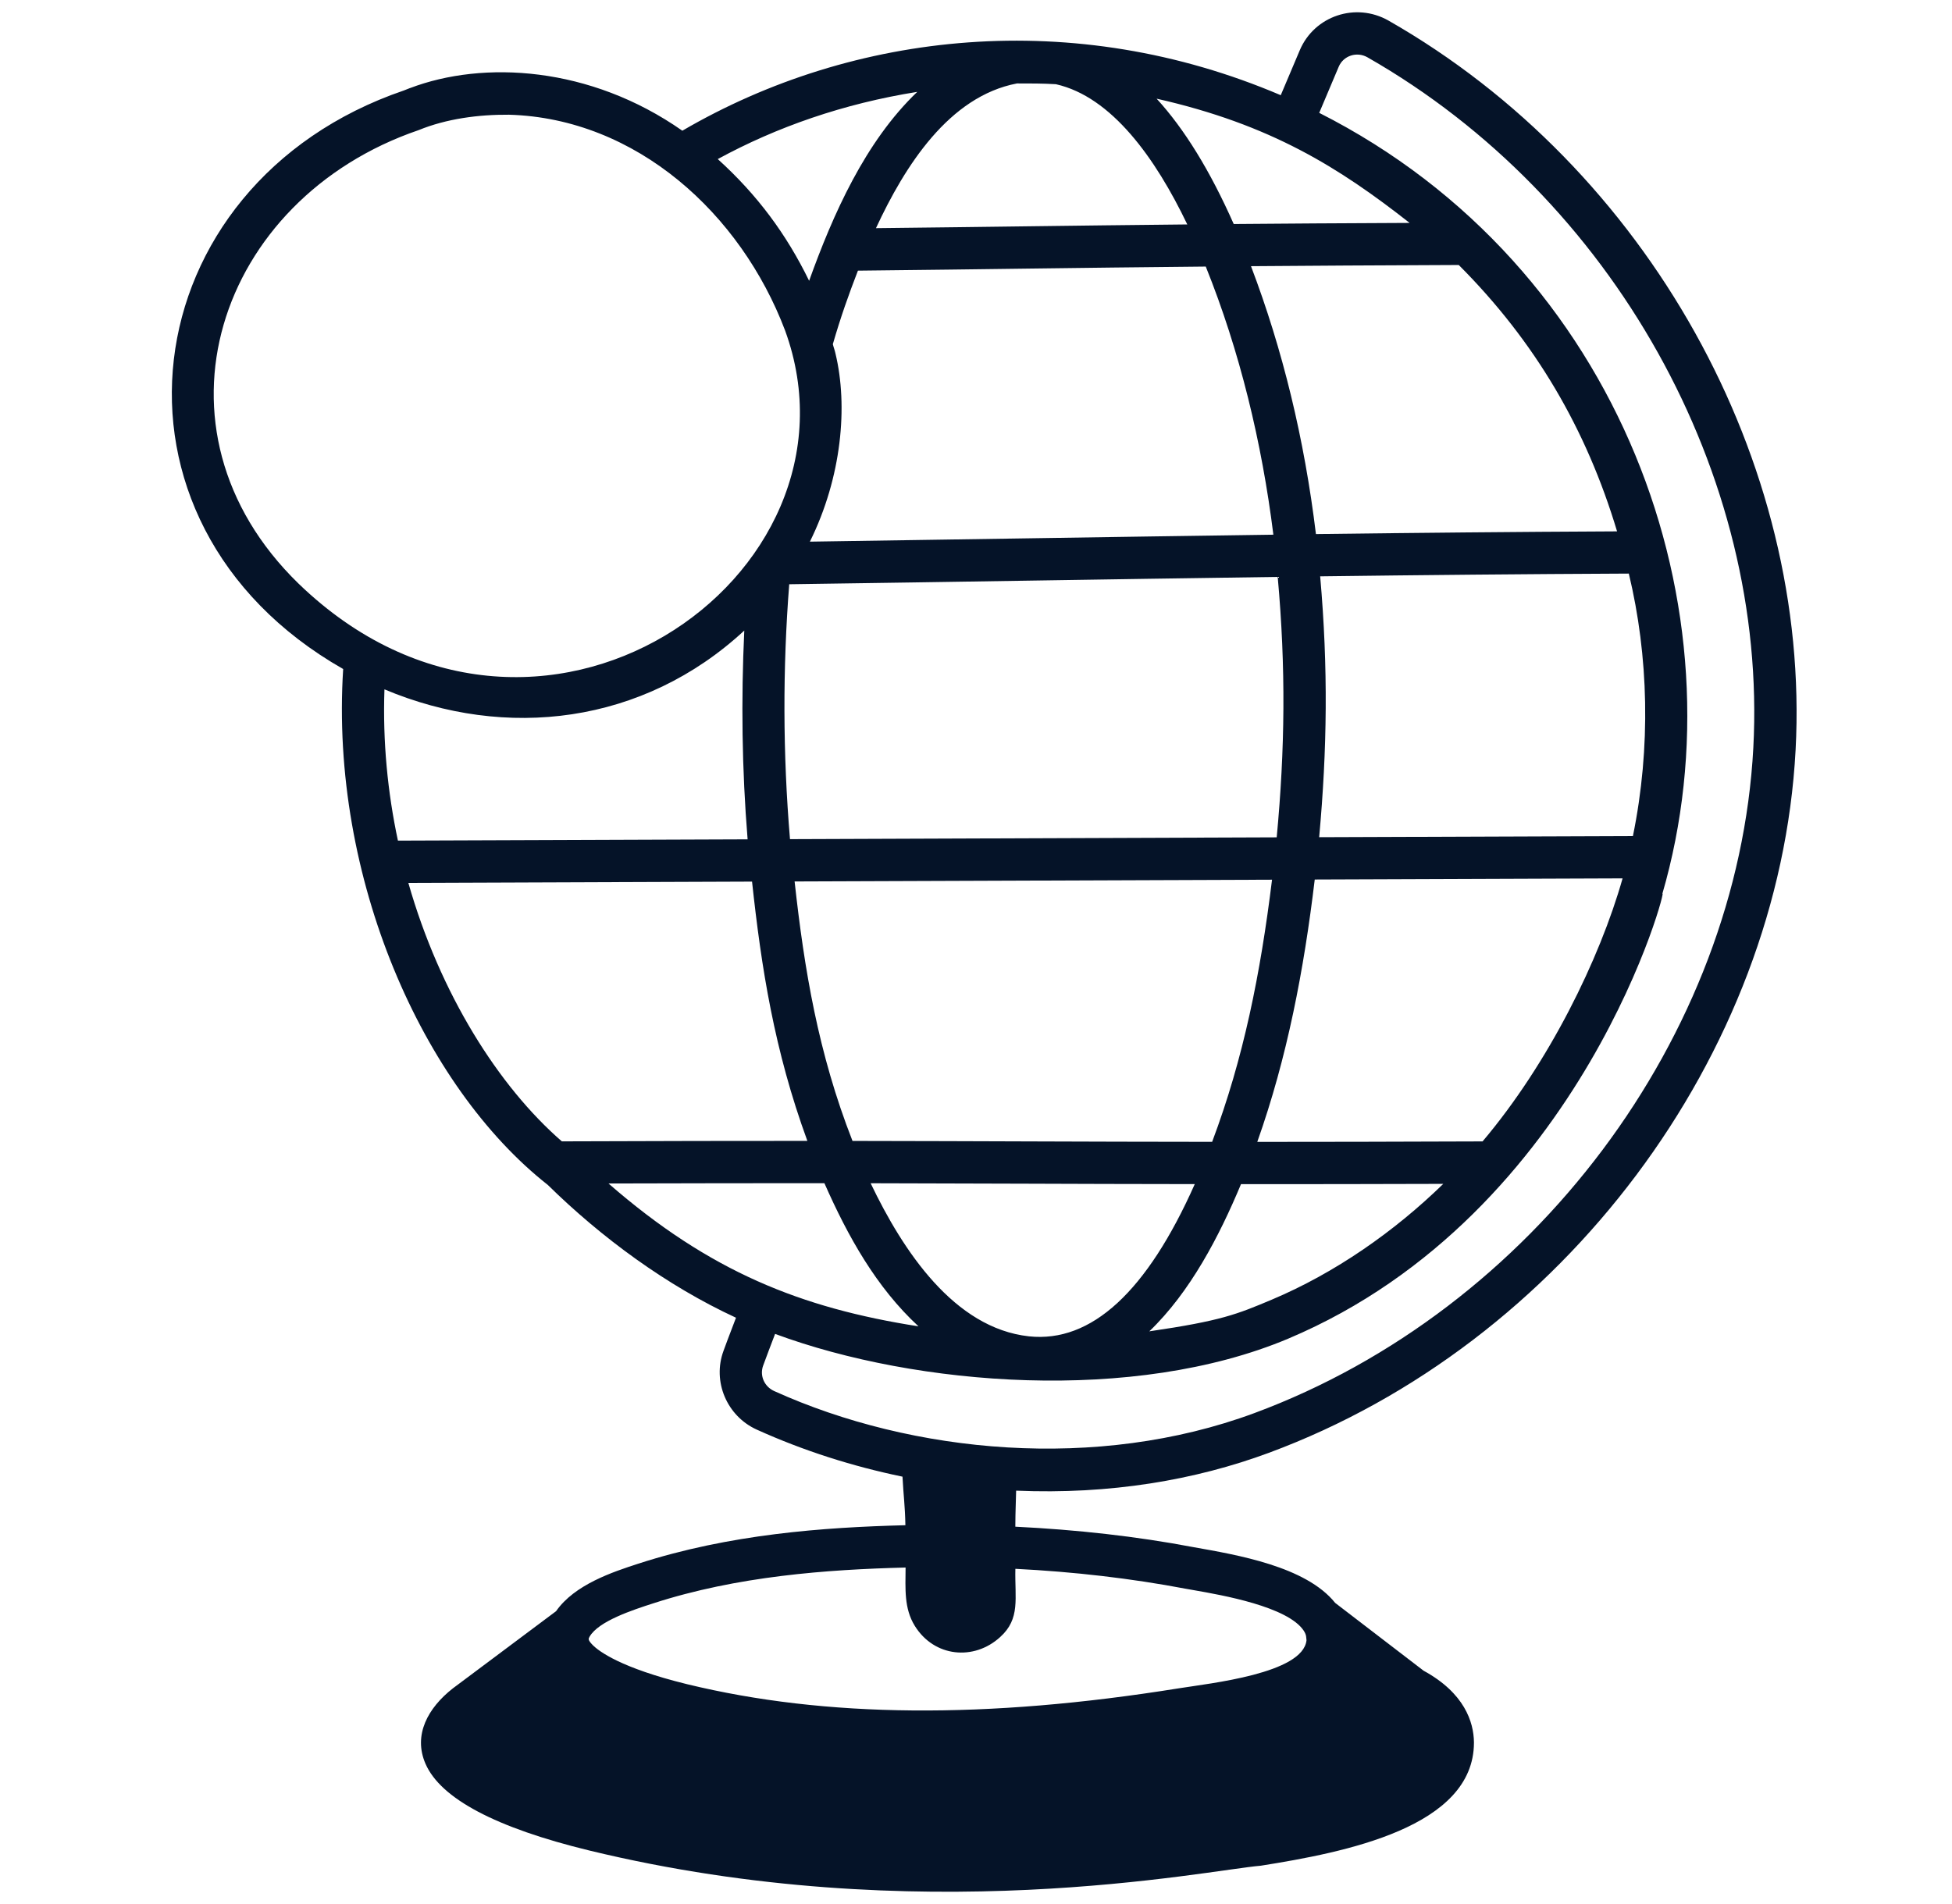 <svg width="41" height="40" viewBox="0 0 41 40" fill="none" xmlns="http://www.w3.org/2000/svg">
<g clip-path="url(#clip0_2356_43149)">
<g clip-path="url(#clip1_2356_43149)">
<path d="M29.165 0.433C28.476 0.041 27.607 0.333 27.301 1.055L26.901 2C22.566 0.15 17.935 0.643 14.332 2.746C12.395 1.389 10.152 1.264 8.611 1.851V1.85L8.482 1.901C2.74 3.862 1.767 10.954 7.208 14.055C6.927 18.439 8.88 22.829 11.506 24.893C12.63 25.998 14.004 27.011 15.459 27.683C15.311 28.064 15.22 28.317 15.197 28.378C14.959 29.022 15.266 29.749 15.896 30.034C16.875 30.477 17.906 30.805 18.956 31.022C18.977 31.427 19.009 31.625 19.017 32.042C17.291 32.086 15.319 32.231 13.41 32.849C12.867 33.025 12.068 33.29 11.68 33.848C11.618 33.894 9.369 35.577 9.511 35.47C8.992 35.877 8.673 36.445 8.937 37.053C9.255 37.785 10.415 38.399 12.383 38.877C19.306 40.555 25.32 39.293 26.483 39.195C28.242 38.916 30.959 38.39 30.959 36.608C30.959 36.606 30.959 36.604 30.959 36.602C30.954 36.178 30.761 35.568 29.902 35.099L28.044 33.674C27.429 32.906 25.98 32.665 25.069 32.503C23.865 32.274 22.61 32.136 21.326 32.073C21.328 31.692 21.338 31.605 21.343 31.316C23.314 31.4 25.103 31.095 26.652 30.521C32.825 28.235 37.375 22.163 37.715 15.755C38.037 9.693 34.602 3.535 29.165 0.433ZM29.608 4.683C28.183 4.689 26.975 4.697 25.913 4.706C25.418 3.588 24.877 2.709 24.294 2.073C26.694 2.615 28.133 3.525 29.608 4.683ZM26.711 27.304C25.979 27.612 25.652 27.748 24.14 27.969C25.001 27.143 25.61 25.969 26.066 24.877C27.501 24.878 28.879 24.875 30.315 24.871C29.286 25.873 28.043 26.743 26.711 27.304ZM21.36 1.753C21.633 1.752 21.906 1.753 22.178 1.769C23.348 2.032 24.27 3.321 24.938 4.715C22.418 4.74 20.819 4.767 18.399 4.793C19.008 3.481 19.934 2.025 21.36 1.753ZM17.549 7.43C17.535 7.36 17.509 7.299 17.493 7.23C17.662 6.648 17.823 6.197 18.02 5.686C20.799 5.657 22.451 5.627 25.326 5.6C26.041 7.377 26.504 9.294 26.746 11.233C22.943 11.285 20.758 11.325 17.011 11.379C17.683 10.022 17.813 8.527 17.549 7.43ZM16.577 12.274C20.164 12.224 22.99 12.173 26.837 12.12C27.01 14.026 26.99 15.745 26.816 17.591L16.593 17.629C16.442 15.832 16.439 14.039 16.577 12.274ZM34.212 12.05C34.627 13.776 34.68 15.696 34.298 17.564L27.708 17.588C27.876 15.741 27.899 14.038 27.729 12.108C29.838 12.081 31.997 12.06 34.212 12.05ZM26.718 18.481C26.475 20.458 26.119 22.236 25.46 23.988C22.659 23.986 20.673 23.973 17.906 23.969C17.184 22.125 16.893 20.364 16.69 18.518L26.718 18.481ZM25.095 24.876C24.093 27.131 22.925 28.214 21.612 28.074C20.042 27.902 18.968 26.282 18.287 24.858C20.846 24.862 22.268 24.873 25.095 24.876ZM31.14 23.979C29.274 23.986 27.742 23.989 26.408 23.989C27.036 22.22 27.388 20.377 27.615 18.477L34.081 18.453C33.601 20.149 32.532 22.333 31.14 23.979ZM33.965 11.163C31.806 11.173 29.698 11.194 27.64 11.22C27.398 9.223 26.941 7.341 26.276 5.592C27.503 5.582 28.924 5.574 30.64 5.567C32.248 7.177 33.322 9.018 33.965 11.163ZM19.266 1.93C18.17 2.979 17.496 4.505 16.995 5.899C16.519 4.923 15.909 4.096 15.076 3.342C16.315 2.667 17.719 2.177 19.266 1.93ZM8.792 2.734C9.378 2.494 10.052 2.405 10.691 2.41C13.368 2.486 15.562 4.491 16.49 6.943C18.379 12.123 11.268 17.094 6.268 12.258C2.94 9.016 4.564 4.179 8.792 2.734ZM15.633 13.247C15.565 14.699 15.583 16.163 15.703 17.633L8.358 17.66C8.142 16.648 8.037 15.579 8.075 14.482C10.627 15.557 13.509 15.214 15.633 13.247ZM8.577 18.548L15.796 18.521C15.99 20.32 16.26 22.061 16.958 23.968C15.525 23.968 13.867 23.97 11.801 23.978C10.474 22.825 9.242 20.88 8.577 18.548ZM12.781 24.863C14.564 24.858 16.03 24.856 17.316 24.857C17.808 25.973 18.407 27.047 19.292 27.864C16.827 27.479 14.909 26.717 12.781 24.863ZM25.084 33.408C25.672 33.511 27.048 33.752 27.384 34.258C27.446 34.354 27.433 34.399 27.442 34.459C27.367 35.159 25.421 35.362 24.75 35.47C20.715 36.117 17.338 36.088 14.432 35.382C13.031 35.038 12.575 34.688 12.446 34.556C12.345 34.452 12.358 34.428 12.383 34.385C12.57 34.056 13.294 33.821 13.722 33.683C15.483 33.112 17.364 32.973 19.021 32.931C19.018 33.38 18.987 33.789 19.214 34.156C19.623 34.816 20.458 34.893 21.006 34.393C21.438 34.005 21.312 33.58 21.327 32.958C22.555 33.02 23.754 33.158 24.907 33.377L25.084 33.408ZM36.827 15.708C36.505 21.772 32.194 27.521 26.343 29.688C23.047 30.908 19.174 30.542 16.262 29.224C16.052 29.129 15.952 28.898 16.03 28.687C16.111 28.469 16.168 28.314 16.28 28.023C19.255 29.125 23.824 29.482 27.055 28.124C33.307 25.487 35.085 18.381 34.911 18.79C34.912 18.788 34.913 18.787 34.914 18.785C36.645 12.84 34.071 5.591 27.709 2.371L28.119 1.401C28.216 1.171 28.498 1.075 28.724 1.205C33.876 4.145 37.132 9.973 36.827 15.708Z" fill="#051328"/>
</g>
</g>
<defs>
<clipPath id="clip0_2356_43149">
<rect width="40" height="40" fill="white" transform="translate(0.664)"/>
</clipPath>
<clipPath id="clip1_2356_43149">
<rect width="34.444" height="40" fill="white" transform="translate(3.445)"/>
</clipPath>
</defs>
</svg>
